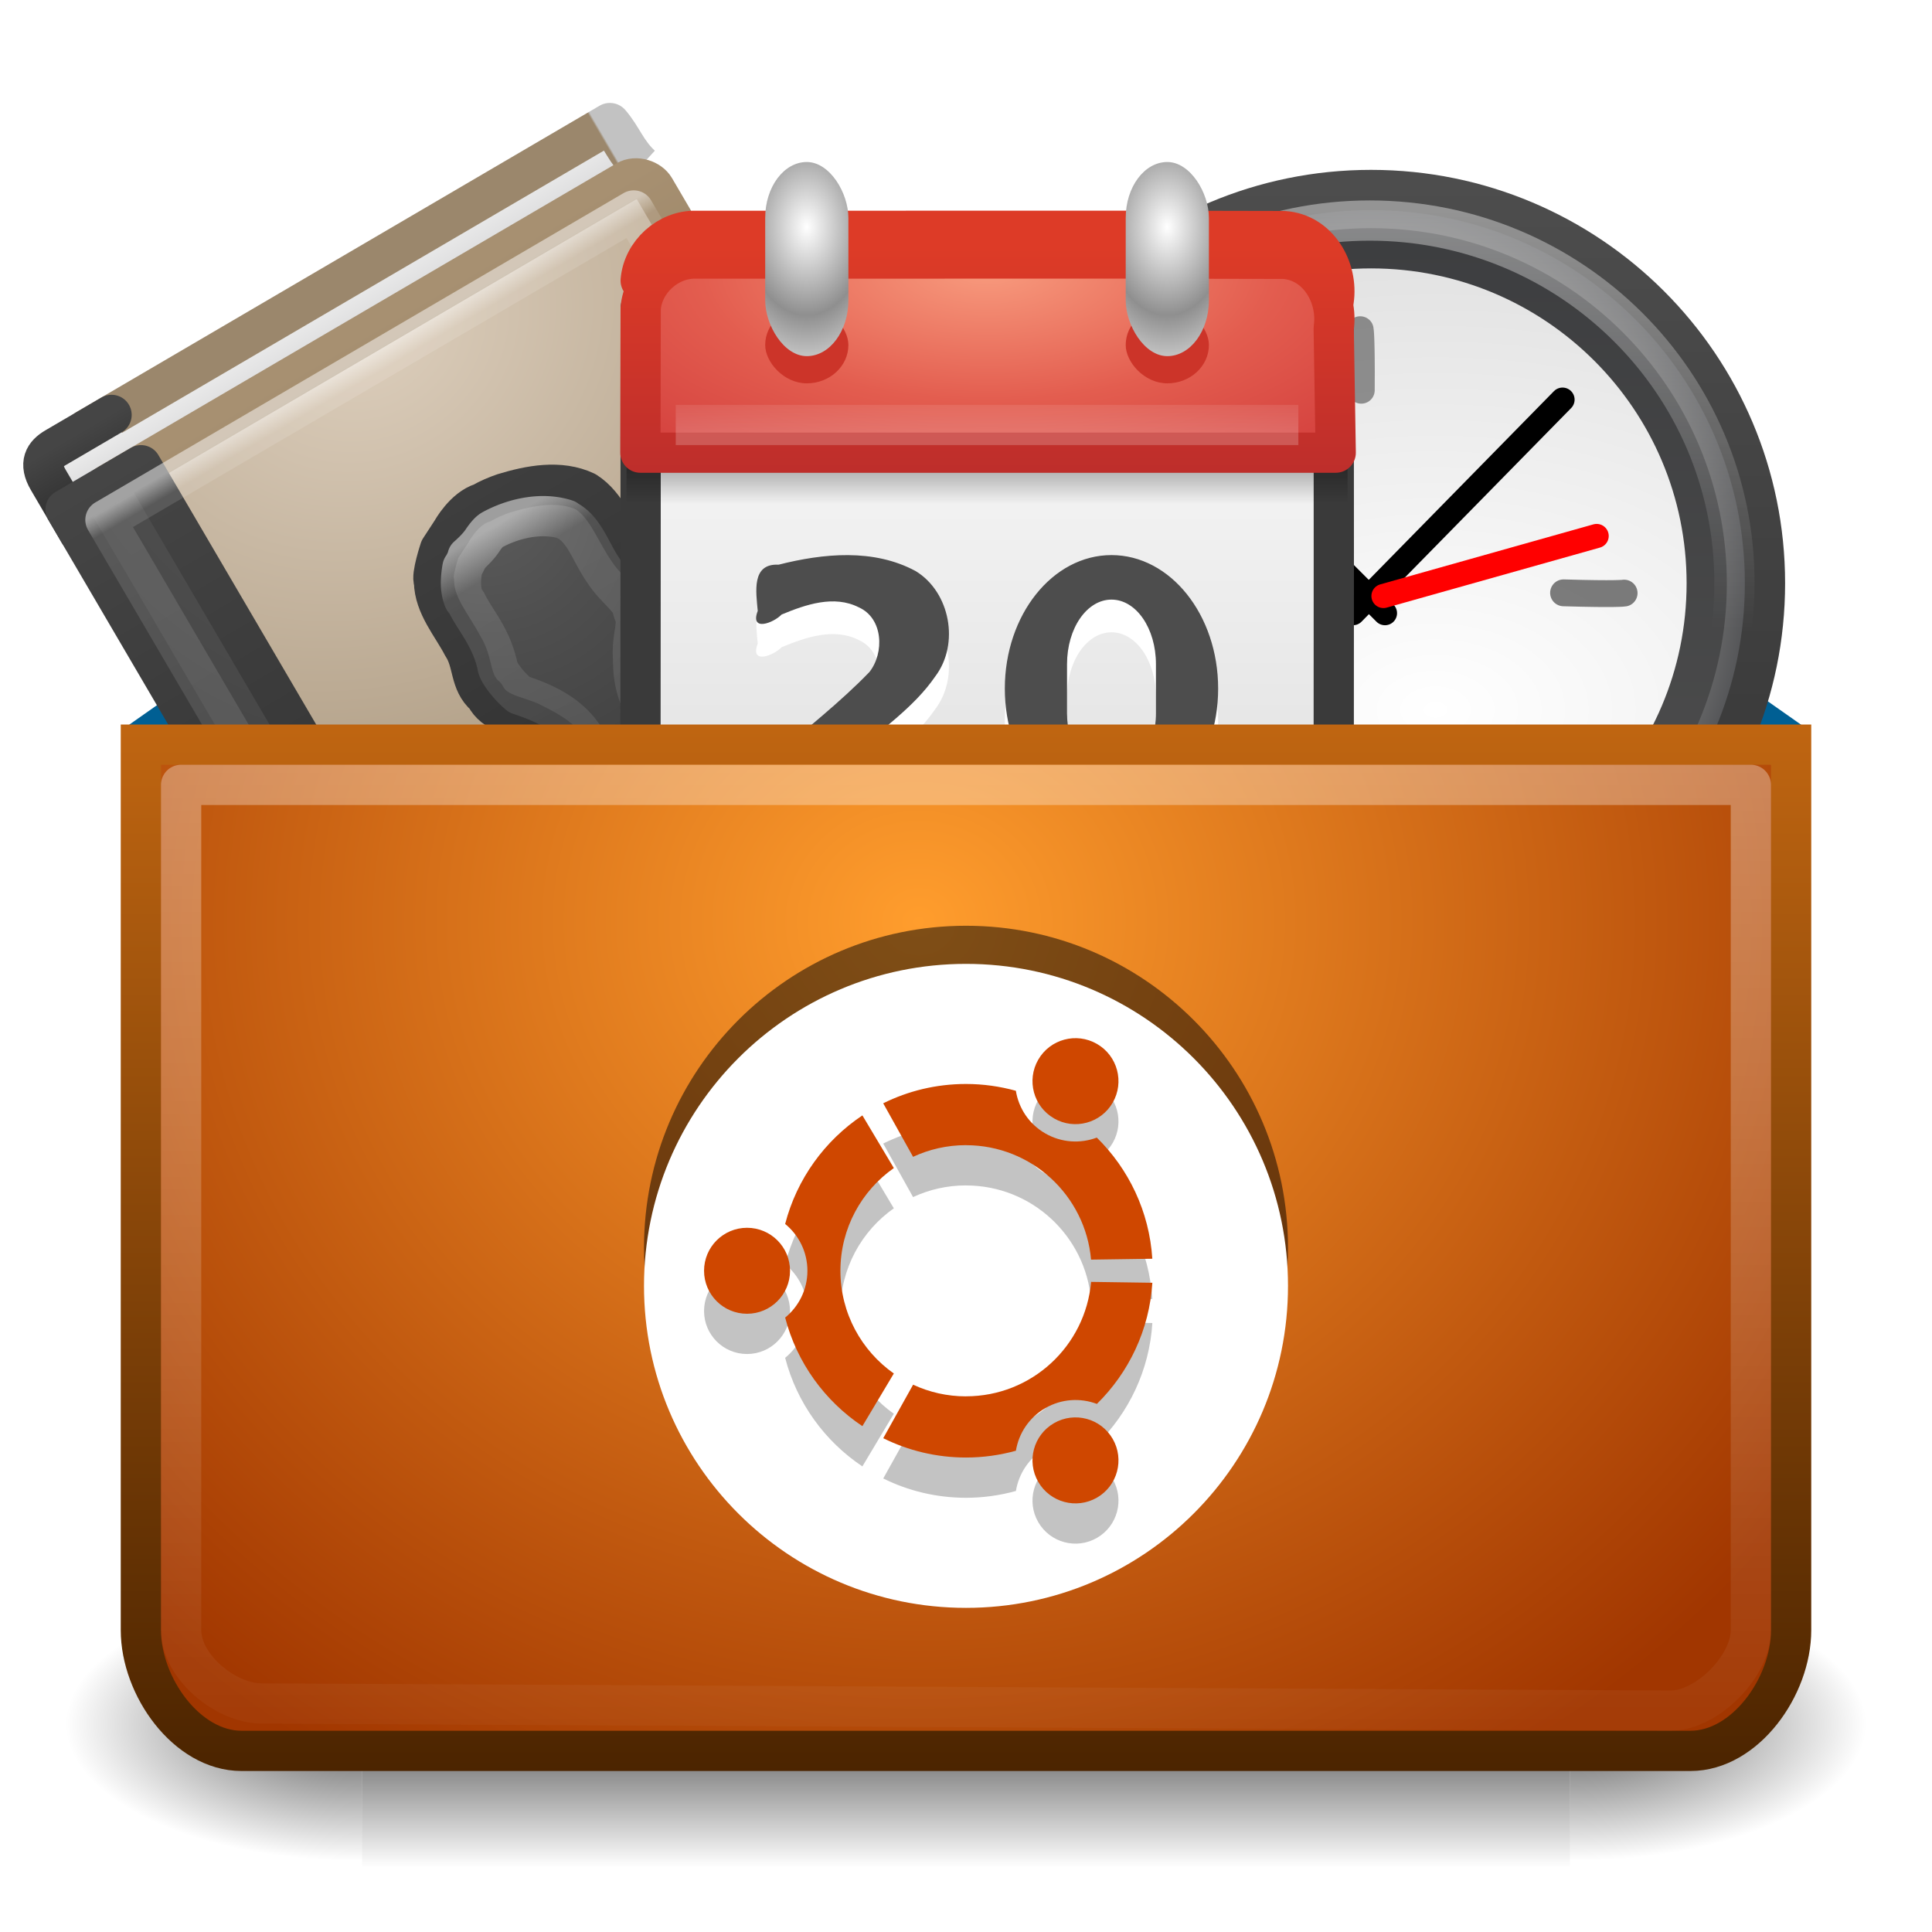 <?xml version="1.0" encoding="UTF-8" standalone="no"?>
<!-- Created with Inkscape (http://www.inkscape.org/) -->

<svg
   xmlns:dc="http://purl.org/dc/elements/1.1/"
   xmlns:cc="http://creativecommons.org/ns#"
   xmlns:rdf="http://www.w3.org/1999/02/22-rdf-syntax-ns#"
   xmlns:svg="http://www.w3.org/2000/svg"
   xmlns="http://www.w3.org/2000/svg"
   xmlns:xlink="http://www.w3.org/1999/xlink"
   xmlns:sodipodi="http://sodipodi.sourceforge.net/DTD/sodipodi-0.dtd"
   xmlns:inkscape="http://www.inkscape.org/namespaces/inkscape"
   width="48"
   height="48"
   id="svg4223"
   version="1.1"
   inkscape:version="0.91 r13725"
   sodipodi:docname="softwarecenter.svg"
   inkscape:export-filename="/home/rafa/Escriptori/lubuntu/lsc/lsc48.png"
   inkscape:export-xdpi="90"
   inkscape:export-ydpi="90">
  <sodipodi:namedview
     id="base"
     pagecolor="#ffffff"
     bordercolor="#666666"
     borderopacity="1.0"
     inkscape:pageopacity="0.0"
     inkscape:pageshadow="2"
     inkscape:zoom="7.9999996"
     inkscape:cx="52.018525"
     inkscape:cy="35.497805"
     inkscape:current-layer="layer1"
     showgrid="true"
     inkscape:document-units="px"
     inkscape:grid-bbox="true"
     inkscape:window-width="1366"
     inkscape:window-height="704"
     inkscape:window-x="0"
     inkscape:window-y="27"
     inkscape:window-maximized="1"
     showguides="true"
     inkscape:guide-bbox="true"
     inkscape:snap-global="false">
    <inkscape:grid
       type="xygrid"
       id="grid3978"
       empspacing="5"
       visible="true"
       enabled="true"
       snapvisiblegridlinesonly="true" />
  </sodipodi:namedview>
  <defs
     id="defs4225">
    <linearGradient
       id="linearGradient4023">
      <stop
         style="stop-color:#bf6511;stop-opacity:1;"
         offset="0"
         id="stop4025" />
      <stop
         style="stop-color:#4b2400;stop-opacity:1;"
         offset="1"
         id="stop4027" />
    </linearGradient>
    <linearGradient
       id="linearGradient3101">
      <stop
         offset="0"
         style="stop-color:#9b876c;stop-opacity:1"
         id="stop3103" />
      <stop
         offset="0.954"
         style="stop-color:#9b876c;stop-opacity:1"
         id="stop3105" />
      <stop
         offset="0.957"
         style="stop-color:#c2c2c2;stop-opacity:1"
         id="stop3107" />
      <stop
         offset="1"
         style="stop-color:#c2c2c2;stop-opacity:1"
         id="stop3109" />
    </linearGradient>
    <linearGradient
       id="linearGradient3707-319-631-407-324-616-674-812-821-107-178-392-400-6-2-5">
      <stop
         id="stop5440-4-8-6"
         style="stop-color:#272727;stop-opacity:1"
         offset="0" />
      <stop
         id="stop5442-3-8-1"
         style="stop-color:#454545;stop-opacity:1"
         offset="1" />
    </linearGradient>
    <linearGradient
       id="linearGradient2346-6">
      <stop
         id="stop2348-3"
         style="stop-color:#eeeeee;stop-opacity:1"
         offset="0" />
      <stop
         id="stop2350-8"
         style="stop-color:#d9d9da;stop-opacity:1"
         offset="1" />
    </linearGradient>
    <linearGradient
       id="linearGradient3319-5">
      <stop
         id="stop3321-0"
         style="stop-color:#a79071;stop-opacity:1"
         offset="0" />
      <stop
         id="stop3323-9"
         style="stop-color:#6f5d45;stop-opacity:1"
         offset="1" />
    </linearGradient>
    <linearGradient
       id="linearGradient8967-0">
      <stop
         id="stop8969-8"
         style="stop-color:#ddcfbd;stop-opacity:1"
         offset="0" />
      <stop
         id="stop8971-8"
         style="stop-color:#856f50;stop-opacity:1"
         offset="1" />
    </linearGradient>
    <linearGradient
       id="linearGradient3707-319-631-407-324-616-674-812-821-107-178-392-400-6-9">
      <stop
         id="stop5440-4-3"
         style="stop-color:#272727;stop-opacity:1"
         offset="0" />
      <stop
         id="stop5442-3-9"
         style="stop-color:#454545;stop-opacity:1"
         offset="1" />
    </linearGradient>
    <linearGradient
       id="linearGradient2867-449-88-871-390-598-476-591-434-148-57-177-641-289-620-227-114-444-680-744-8-9">
      <stop
         id="stop5430-8-4"
         style="stop-color:#5f5f5f;stop-opacity:1"
         offset="0" />
      <stop
         id="stop5432-3-8"
         style="stop-color:#4f4f4f;stop-opacity:1"
         offset="0.262" />
      <stop
         id="stop5434-1-1"
         style="stop-color:#3b3b3b;stop-opacity:1"
         offset="0.705" />
      <stop
         id="stop5436-8-2"
         style="stop-color:#2b2b2b;stop-opacity:1"
         offset="1" />
    </linearGradient>
    <linearGradient
       id="linearGradient3731-3">
      <stop
         id="stop3733-6"
         style="stop-color:#ffffff;stop-opacity:1"
         offset="0" />
      <stop
         id="stop3735-5"
         style="stop-color:#ffffff;stop-opacity:0.235"
         offset="0.027" />
      <stop
         id="stop3737-6"
         style="stop-color:#ffffff;stop-opacity:0.157"
         offset="0.974" />
      <stop
         id="stop3739-3"
         style="stop-color:#ffffff;stop-opacity:0.392"
         offset="1" />
    </linearGradient>
    <linearGradient
       id="linearGradient3707-319-631-407-324-616-674-812-821-107-178-392-400-6-7">
      <stop
         id="stop5440-4-4"
         style="stop-color:#272727;stop-opacity:1"
         offset="0" />
      <stop
         id="stop5442-3-5"
         style="stop-color:#454545;stop-opacity:1"
         offset="1" />
    </linearGradient>
    <linearGradient
       id="linearGradient2867-449-88-871-390-598-476-591-434-148-57-177-641-289-620-227-114-444-680-744-8-7">
      <stop
         id="stop5430-8-6"
         style="stop-color:#5f5f5f;stop-opacity:1"
         offset="0" />
      <stop
         id="stop5432-3-5"
         style="stop-color:#4f4f4f;stop-opacity:1"
         offset="0.262" />
      <stop
         id="stop5434-1-6"
         style="stop-color:#3b3b3b;stop-opacity:1"
         offset="0.705" />
      <stop
         id="stop5436-8-9"
         style="stop-color:#2b2b2b;stop-opacity:1"
         offset="1" />
    </linearGradient>
    <linearGradient
       id="linearGradient3195">
      <stop
         id="stop3197"
         style="stop-color:#ffffff;stop-opacity:1"
         offset="0" />
      <stop
         id="stop3199"
         style="stop-color:#ffffff;stop-opacity:0.235"
         offset="0.123" />
      <stop
         id="stop3201"
         style="stop-color:#ffffff;stop-opacity:0.157"
         offset="0.937" />
      <stop
         id="stop3203"
         style="stop-color:#ffffff;stop-opacity:0.392"
         offset="1" />
    </linearGradient>
    <linearGradient
       id="linearGradient3996">
      <stop
         id="stop3998"
         style="stop-color:#ffffff;stop-opacity:1"
         offset="0" />
      <stop
         id="stop4000"
         style="stop-color:#ffffff;stop-opacity:0"
         offset="1" />
    </linearGradient>
    <linearGradient
       id="linearGradient3268">
      <stop
         id="stop3270"
         style="stop-color:#ffffff;stop-opacity:1"
         offset="0" />
      <stop
         id="stop3272"
         style="stop-color:#d8d8d8;stop-opacity:1"
         offset="1" />
    </linearGradient>
    <linearGradient
       id="linearGradient2480">
      <stop
         id="stop2482"
         style="stop-color:#3d3e40;stop-opacity:1"
         offset="0" />
      <stop
         id="stop2484"
         style="stop-color:#4e4e4e;stop-opacity:1"
         offset="1" />
    </linearGradient>
    <linearGradient
       id="linearGradient3334-995-903-143-677-209-356-728">
      <stop
         id="stop5026"
         style="stop-color:#808080;stop-opacity:1"
         offset="0" />
      <stop
         id="stop5028"
         style="stop-color:#6d6d6d;stop-opacity:1"
         offset="0.873" />
      <stop
         id="stop5030"
         style="stop-color:#4f5053;stop-opacity:1"
         offset="1" />
    </linearGradient>
    <linearGradient
       id="linearGradient3227">
      <stop
         id="stop3229"
         style="stop-color:#4d4d4d;stop-opacity:1"
         offset="0" />
      <stop
         id="stop3231"
         style="stop-color:#333333;stop-opacity:1"
         offset="1" />
    </linearGradient>
    <linearGradient
       id="linearGradient2867-449-88-871-390-598-476-591-434-148-57-177">
      <stop
         offset="0"
         style="stop-color:#ff9d2d;stop-opacity:1;"
         id="stop3750" />
      <stop
         offset="1"
         style="stop-color:#a13600;stop-opacity:1;"
         id="stop3756" />
    </linearGradient>
    <linearGradient
       id="linearGradient3924">
      <stop
         id="stop3926"
         style="stop-color:#ffffff;stop-opacity:1;"
         offset="0" />
      <stop
         id="stop3932"
         style="stop-color:#ffffff;stop-opacity:0;"
         offset="1" />
    </linearGradient>
    <linearGradient
       id="linearGradient3702-501-757-4">
      <stop
         id="stop2895-00"
         style="stop-color:#181818;stop-opacity:0"
         offset="0" />
      <stop
         id="stop2897-4"
         style="stop-color:#181818;stop-opacity:1"
         offset="0.5" />
      <stop
         id="stop2899-6"
         style="stop-color:#181818;stop-opacity:0"
         offset="1" />
    </linearGradient>
    <linearGradient
       id="linearGradient3688-464-309-80">
      <stop
         id="stop2889-5"
         style="stop-color:#181818;stop-opacity:1"
         offset="0" />
      <stop
         id="stop2891-6"
         style="stop-color:#181818;stop-opacity:0"
         offset="1" />
    </linearGradient>
    <linearGradient
       id="linearGradient3688-166-749-19">
      <stop
         id="stop2883-69"
         style="stop-color:#181818;stop-opacity:1"
         offset="0" />
      <stop
         id="stop2885-3"
         style="stop-color:#181818;stop-opacity:0"
         offset="1" />
    </linearGradient>
    <linearGradient
       id="linearGradient3600-6-7">
      <stop
         offset="0"
         style="stop-color:#f4f4f4;stop-opacity:1"
         id="stop3602-1-4" />
      <stop
         offset="1"
         style="stop-color:#dbdbdb;stop-opacity:1"
         id="stop3604-1-3" />
    </linearGradient>
    <linearGradient
       id="linearGradient3510">
      <stop
         offset="0"
         style="stop-color:#000000;stop-opacity:1"
         id="stop3512" />
      <stop
         offset="1"
         style="stop-color:#000000;stop-opacity:0"
         id="stop3514" />
    </linearGradient>
    <linearGradient
       id="linearGradient3997"
       inkscape:collect="always">
      <stop
         id="stop3999"
         offset="0"
         style="stop-color:#000000;stop-opacity:1;" />
      <stop
         id="stop4001-0"
         offset="1"
         style="stop-color:#000000;stop-opacity:0;" />
    </linearGradient>
    <linearGradient
       id="linearGradient2490-6">
      <stop
         id="stop2492-5"
         style="stop-color:#791235;stop-opacity:1"
         offset="0" />
      <stop
         id="stop2494-0"
         style="stop-color:#dd3b27;stop-opacity:1"
         offset="1" />
    </linearGradient>
    <linearGradient
       id="linearGradient3242-6">
      <stop
         id="stop3244-3"
         style="stop-color:#f89b7e;stop-opacity:1"
         offset="0" />
      <stop
         id="stop3246-0"
         style="stop-color:#e35d4f;stop-opacity:1"
         offset="0.262" />
      <stop
         id="stop3248-2"
         style="stop-color:#c6262e;stop-opacity:1"
         offset="0.661" />
      <stop
         id="stop3250-1"
         style="stop-color:#690b2c;stop-opacity:1"
         offset="1" />
    </linearGradient>
    <linearGradient
       id="linearGradient3924-7">
      <stop
         offset="0"
         style="stop-color:#ffffff;stop-opacity:1;"
         id="stop3926-5" />
      <stop
         id="stop3928-4"
         style="stop-color:#ffffff;stop-opacity:0.235;"
         offset="0.063" />
      <stop
         offset="0.951"
         style="stop-color:#ffffff;stop-opacity:0.157;"
         id="stop3930-4" />
      <stop
         offset="1"
         style="stop-color:#ffffff;stop-opacity:0.392;"
         id="stop3932-6" />
    </linearGradient>
    <linearGradient
       id="linearGradient3520">
      <stop
         offset="0"
         style="stop-color:#ffffff;stop-opacity:1;"
         id="stop3522" />
      <stop
         offset="1"
         style="stop-color:#8f8f8f;stop-opacity:1;"
         id="stop3524" />
    </linearGradient>
    <linearGradient
       id="linearGradient3520-1">
      <stop
         offset="0"
         style="stop-color:#ffffff;stop-opacity:1;"
         id="stop3522-2" />
      <stop
         offset="1"
         style="stop-color:#8f8f8f;stop-opacity:1;"
         id="stop3524-3" />
    </linearGradient>
    <radialGradient
       inkscape:collect="always"
       xlink:href="#linearGradient3334-995-903-143-677-209-356-728"
       id="radialGradient4430"
       gradientUnits="userSpaceOnUse"
       gradientTransform="matrix(0.629,0,0,0.628,73.899,3.671)"
       cx="24.012"
       cy="24.003"
       fx="24.012"
       fy="24.003"
       r="21" />
    <linearGradient
       inkscape:collect="always"
       xlink:href="#linearGradient3227"
       id="linearGradient4432"
       gradientUnits="userSpaceOnUse"
       gradientTransform="matrix(0.659,0,0,0.658,73.158,2.931)"
       x1="7.554"
       y1="3"
       x2="7.554"
       y2="45.184" />
    <radialGradient
       inkscape:collect="always"
       xlink:href="#linearGradient3268"
       id="radialGradient4434"
       gradientUnits="userSpaceOnUse"
       gradientTransform="matrix(1.1610166e-8,1.165,-1.75,1.7378386e-8,112.339,-8.861)"
       cx="27.412"
       cy="12.08"
       fx="27.412"
       fy="12.08"
       r="18" />
    <linearGradient
       inkscape:collect="always"
       xlink:href="#linearGradient2480"
       id="linearGradient4436"
       gradientUnits="userSpaceOnUse"
       gradientTransform="matrix(0.698,0,0,0.697,72.229,2.008)"
       x1="29.05"
       y1="7.028"
       x2="29.05"
       y2="40.32" />
    <linearGradient
       inkscape:collect="always"
       xlink:href="#linearGradient3996"
       id="linearGradient4442"
       gradientUnits="userSpaceOnUse"
       gradientTransform="matrix(0.642,0,0,0.637,73.283,3.67)"
       x1="24.398"
       y1="3.602"
       x2="24.398"
       y2="26.091" />
    <radialGradient
       inkscape:collect="always"
       xlink:href="#linearGradient3688-166-749-19"
       id="radialGradient4446"
       gradientUnits="userSpaceOnUse"
       gradientTransform="matrix(2.004,0,0,1.4,27.988,-17.4)"
       cx="4.993"
       cy="43.5"
       fx="4.993"
       fy="43.5"
       r="2.5" />
    <radialGradient
       inkscape:collect="always"
       xlink:href="#linearGradient3688-464-309-80"
       id="radialGradient4448"
       gradientUnits="userSpaceOnUse"
       gradientTransform="matrix(2.004,0,0,1.4,-20.012,-104.4)"
       cx="4.993"
       cy="43.5"
       fx="4.993"
       fy="43.5"
       r="2.5" />
    <linearGradient
       inkscape:collect="always"
       xlink:href="#linearGradient3702-501-757-4"
       id="linearGradient4450"
       gradientUnits="userSpaceOnUse"
       x1="25.058"
       y1="47.028"
       x2="25.058"
       y2="39.999" />
    <linearGradient
       inkscape:collect="always"
       xlink:href="#linearGradient3600-6-7"
       id="linearGradient4452"
       gradientUnits="userSpaceOnUse"
       gradientTransform="matrix(0.641,0,0,0.642,0.615,0.958)"
       x1="19.36"
       y1="16.138"
       x2="19.36"
       y2="44.984" />
    <linearGradient
       inkscape:collect="always"
       xlink:href="#linearGradient3510"
       id="linearGradient4456"
       gradientUnits="userSpaceOnUse"
       gradientTransform="matrix(0.65,0,0,0.5,0.4,4)"
       x1="23.954"
       y1="15.999"
       x2="23.954"
       y2="18.684" />
    <linearGradient
       inkscape:collect="always"
       xlink:href="#linearGradient3997"
       id="linearGradient4458"
       gradientUnits="userSpaceOnUse"
       gradientTransform="matrix(0.641,0,0,0.642,0.615,1.072)"
       x1="24"
       y1="34"
       x2="24"
       y2="37" />
    <radialGradient
       inkscape:collect="always"
       xlink:href="#linearGradient3242-6"
       id="radialGradient4468"
       gradientUnits="userSpaceOnUse"
       gradientTransform="matrix(0,0.906,-1.973,-3.8243502e-8,32.673,-1.92)"
       cx="7.496"
       cy="8.45"
       fx="7.496"
       fy="8.45"
       r="20" />
    <linearGradient
       inkscape:collect="always"
       xlink:href="#linearGradient2490-6"
       id="linearGradient4470"
       gradientUnits="userSpaceOnUse"
       gradientTransform="matrix(0.641,0,0,0.641,0.615,1.615)"
       x1="24"
       y1="44"
       x2="24"
       y2="3.899" />
    <linearGradient
       inkscape:collect="always"
       xlink:href="#linearGradient3924-7"
       id="linearGradient4474"
       gradientUnits="userSpaceOnUse"
       gradientTransform="matrix(0.6,0,0,0.642,1.6,-16.779)"
       x1="24"
       y1="5"
       x2="24"
       y2="43" />
    <radialGradient
       inkscape:collect="always"
       xlink:href="#linearGradient3520"
       id="radialGradient4476"
       gradientUnits="userSpaceOnUse"
       gradientTransform="matrix(1.091,-1.8501946e-8,3.7499995e-8,1.592,-5.777,-4.469)"
       spreadMethod="reflect"
       cx="14"
       cy="4.918"
       fx="14"
       fy="4.918"
       r="2" />
    <radialGradient
       inkscape:collect="always"
       xlink:href="#linearGradient3520-1"
       id="radialGradient4478"
       gradientUnits="userSpaceOnUse"
       gradientTransform="matrix(1.091,-1.8501946e-8,3.7499995e-8,1.592,7.223,-4.469)"
       spreadMethod="reflect"
       cx="14"
       cy="4.918"
       fx="14"
       fy="4.918"
       r="2" />
    <linearGradient
       inkscape:collect="always"
       xlink:href="#linearGradient2346-6"
       id="linearGradient4768"
       gradientUnits="userSpaceOnUse"
       gradientTransform="matrix(0.69,0,0,1.016,0.25,-2.492)"
       x1="24.627"
       y1="3.123"
       x2="24.64"
       y2="4.883" />
    <linearGradient
       inkscape:collect="always"
       xlink:href="#linearGradient3101"
       id="linearGradient4770"
       gradientUnits="userSpaceOnUse"
       gradientTransform="matrix(0.493,0,0,0.494,0.89,0.144)"
       x1="5.212"
       y1="0.065"
       x2="54.887"
       y2="0.065" />
    <linearGradient
       inkscape:collect="always"
       xlink:href="#linearGradient2346-6"
       id="linearGradient4772"
       gradientUnits="userSpaceOnUse"
       gradientTransform="matrix(0.6,0,0,0.75,0.6,0.125)"
       x1="10.654"
       y1="1"
       x2="10.654"
       y2="3" />
    <linearGradient
       inkscape:collect="always"
       xlink:href="#linearGradient3707-319-631-407-324-616-674-812-821-107-178-392-400-6-2-5"
       id="linearGradient4774"
       gradientUnits="userSpaceOnUse"
       gradientTransform="matrix(0.6,0,0,0.077,1.8,0.154)"
       x1="24"
       y1="44"
       x2="24"
       y2="3.899" />
    <radialGradient
       inkscape:collect="always"
       xlink:href="#linearGradient8967-0"
       id="radialGradient4776"
       gradientUnits="userSpaceOnUse"
       gradientTransform="matrix(0,1.807,-2.059,0,30.19,-41.984)"
       cx="24.502"
       cy="6.648"
       fx="24.502"
       fy="6.648"
       r="17.498" />
    <linearGradient
       inkscape:collect="always"
       xlink:href="#linearGradient3319-5"
       id="linearGradient4778"
       gradientUnits="userSpaceOnUse"
       gradientTransform="matrix(0.453,0,0,0.485,1.994,0.117)"
       x1="32.901"
       y1="4.648"
       x2="32.901"
       y2="61.482" />
    <radialGradient
       inkscape:collect="always"
       xlink:href="#linearGradient2867-449-88-871-390-598-476-591-434-148-57-177-641-289-620-227-114-444-680-744-8-9"
       id="radialGradient4780"
       gradientUnits="userSpaceOnUse"
       gradientTransform="matrix(1.1657079e-8,1.618,-1.483,-2.9808191e-8,28.734,-9.224)"
       cx="7.496"
       cy="8.45"
       fx="7.496"
       fy="8.45"
       r="20" />
    <linearGradient
       inkscape:collect="always"
       xlink:href="#linearGradient3707-319-631-407-324-616-674-812-821-107-178-392-400-6-9"
       id="linearGradient4782"
       gradientUnits="userSpaceOnUse"
       gradientTransform="matrix(0.6,0,0,0.692,1.8,-0.615)"
       x1="24"
       y1="44"
       x2="24"
       y2="3.899" />
    <linearGradient
       inkscape:collect="always"
       xlink:href="#linearGradient3731-3"
       id="linearGradient4784"
       gradientUnits="userSpaceOnUse"
       gradientTransform="matrix(0.568,0,0,0.676,2.378,-0.216)"
       x1="24"
       y1="5"
       x2="24"
       y2="43" />
    <radialGradient
       inkscape:collect="always"
       xlink:href="#linearGradient2867-449-88-871-390-598-476-591-434-148-57-177-641-289-620-227-114-444-680-744-8-7"
       id="radialGradient4786"
       gradientUnits="userSpaceOnUse"
       gradientTransform="matrix(0,0.969,-0.83,0,24.014,-1.785)"
       cx="10.904"
       cy="8.45"
       fx="10.904"
       fy="8.45"
       r="20" />
    <linearGradient
       inkscape:collect="always"
       xlink:href="#linearGradient3707-319-631-407-324-616-674-812-821-107-178-392-400-6-7"
       id="linearGradient4788"
       gradientUnits="userSpaceOnUse"
       gradientTransform="matrix(0.656,0,0,0.689,1.253,-0.211)"
       x1="24"
       y1="44"
       x2="24"
       y2="3.899" />
    <linearGradient
       inkscape:collect="always"
       xlink:href="#linearGradient3195"
       id="linearGradient4790"
       gradientUnits="userSpaceOnUse"
       gradientTransform="matrix(0.503,0,0,0.646,3.712,0.796)"
       x1="24"
       y1="14.916"
       x2="24"
       y2="32.596" />
    <radialGradient
       inkscape:collect="always"
       xlink:href="#linearGradient3242-6-0"
       id="radialGradient4468-3"
       gradientUnits="userSpaceOnUse"
       gradientTransform="matrix(0,0.906,-1.973,-3.8243502e-8,32.673,-1.92)"
       cx="7.496"
       cy="8.45"
       fx="7.496"
       fy="8.45"
       r="20" />
    <linearGradient
       id="linearGradient3242-6-0">
      <stop
         id="stop3244-3-3"
         style="stop-color:#f89b7e;stop-opacity:1"
         offset="0" />
      <stop
         id="stop3246-0-0"
         style="stop-color:#e35d4f;stop-opacity:1"
         offset="0.262" />
      <stop
         id="stop3248-2-9"
         style="stop-color:#c6262e;stop-opacity:1"
         offset="0.661" />
      <stop
         id="stop3250-1-2"
         style="stop-color:#690b2c;stop-opacity:1"
         offset="1" />
    </linearGradient>
    <linearGradient
       inkscape:collect="always"
       xlink:href="#linearGradient2490-6-4"
       id="linearGradient4470-5"
       gradientUnits="userSpaceOnUse"
       gradientTransform="matrix(0.641,0,0,0.641,0.615,1.615)"
       x1="24"
       y1="44"
       x2="24"
       y2="3.899" />
    <linearGradient
       id="linearGradient2490-6-4">
      <stop
         id="stop2492-5-0"
         style="stop-color:#791235;stop-opacity:1"
         offset="0" />
      <stop
         id="stop2494-0-5"
         style="stop-color:#dd3b27;stop-opacity:1"
         offset="1" />
    </linearGradient>
    <linearGradient
       inkscape:collect="always"
       xlink:href="#linearGradient3924"
       id="linearGradient3592"
       gradientUnits="userSpaceOnUse"
       gradientTransform="matrix(1.162,0,0,1.181,-3.892,10.289)"
       x1="24"
       y1="20.183"
       x2="24"
       y2="43" />
    <radialGradient
       inkscape:collect="always"
       xlink:href="#linearGradient2867-449-88-871-390-598-476-591-434-148-57-177"
       id="radialGradient3602"
       gradientUnits="userSpaceOnUse"
       gradientTransform="matrix(1.358,0,-3.6243847e-8,1.235,1.1,26.097)"
       cx="16.002"
       cy="10.368"
       fx="16.002"
       fy="10.368"
       r="20" />
    <linearGradient
       id="linearGradient5060-3-7">
      <stop
         id="stop5062-7-5"
         style="stop-color:#000000;stop-opacity:1"
         offset="0" />
      <stop
         id="stop5064-9-6"
         style="stop-color:#000000;stop-opacity:0"
         offset="1" />
    </linearGradient>
    <linearGradient
       id="linearGradient5048-8-8">
      <stop
         id="stop5050-6-6"
         style="stop-color:#000000;stop-opacity:0"
         offset="0" />
      <stop
         id="stop5056-86-3"
         style="stop-color:#000000;stop-opacity:1"
         offset="0.5" />
      <stop
         id="stop5052-9-2"
         style="stop-color:#000000;stop-opacity:0"
         offset="1" />
    </linearGradient>
    <radialGradient
       inkscape:collect="always"
       xlink:href="#linearGradient5060-3-7"
       id="radialGradient4135"
       gradientUnits="userSpaceOnUse"
       gradientTransform="matrix(-0.062,0,0,0.029,46.448,44.72)"
       cx="605.714"
       cy="486.648"
       fx="605.714"
       fy="486.648"
       r="117.143" />
    <linearGradient
       inkscape:collect="always"
       xlink:href="#linearGradient5048-8-8"
       id="linearGradient4138"
       gradientUnits="userSpaceOnUse"
       gradientTransform="matrix(0.062,0,0,0.029,1.54,44.72)"
       x1="302.857"
       y1="366.648"
       x2="302.857"
       y2="609.505" />
    <radialGradient
       inkscape:collect="always"
       xlink:href="#linearGradient5060-3-7"
       id="radialGradient4141"
       gradientUnits="userSpaceOnUse"
       gradientTransform="matrix(0.062,0,0,0.029,1.552,44.72)"
       cx="605.714"
       cy="486.648"
       fx="605.714"
       fy="486.648"
       r="117.143" />
    <linearGradient
       inkscape:collect="always"
       xlink:href="#linearGradient4023"
       id="linearGradient4029"
       x1="13.875"
       y1="54.122"
       x2="13.875"
       y2="80.125"
       gradientUnits="userSpaceOnUse"
       gradientTransform="translate(0,-20)" />
  </defs>
  <g
     inkscape:groupmode="layer"
     inkscape:label="Layer 1"
     id="layer1"
     transform="translate(0,-16)">
    <g
       id="g4143">
      <path
         inkscape:connector-curvature="0"
         style="opacity:0.66;fill:url(#radialGradient4141);fill-opacity:1;fill-rule:nonzero;stroke:none;stroke-width:104.962;marker:none;visibility:visible;display:inline;overflow:visible"
         id="path5058"
         d="m 39.003,55.354 c 0,0 0,7.043 0,7.043 3.2,0.013 7.736,-1.578 7.736,-3.522 0,-1.944 -3.571,-3.521 -7.736,-3.521 z" />
      <rect
         style="opacity:0.66;fill:url(#linearGradient4138);fill-opacity:1;fill-rule:nonzero;stroke:none;stroke-width:104.962;marker:none;visibility:visible;display:inline;overflow:visible"
         id="rect4173"
         y="55.353"
         x="8.997"
         height="7.043"
         width="30.006" />
      <path
         inkscape:connector-curvature="0"
         style="opacity:0.66;fill:url(#radialGradient4135);fill-opacity:1;fill-rule:nonzero;stroke:none;stroke-width:104.962;marker:none;visibility:visible;display:inline;overflow:visible"
         id="path5018"
         d="m 8.997,55.354 c 0,0 0,7.043 0,7.043 -3.2,0.013 -7.736,-1.578 -7.736,-3.522 0,-1.944 3.571,-3.521 7.736,-3.521 z" />
    </g>
    <path
       id="path4068"
       d="M 44.6,34.512 39.6,31 l 0.002,8 z"
       style="color:#000000;fill:#8ec3e2;fill-opacity:1;fill-rule:nonzero;stroke:#005f93;stroke-width:1;stroke-linecap:butt;stroke-linejoin:bevel;stroke-miterlimit:4;stroke-opacity:1;stroke-dasharray:none;stroke-dashoffset:0;marker:none;visibility:visible;display:inline;overflow:visible;enable-background:accumulate"
       inkscape:connector-curvature="0"
       sodipodi:nodetypes="cccc" />
    <path
       sodipodi:nodetypes="cccc"
       inkscape:connector-curvature="0"
       style="color:#000000;fill:#8ec3e2;fill-opacity:1;fill-rule:nonzero;stroke:#005f93;stroke-width:1;stroke-linecap:butt;stroke-linejoin:bevel;stroke-miterlimit:4;stroke-opacity:1;stroke-dasharray:none;stroke-dashoffset:0;marker:none;visibility:visible;display:inline;overflow:visible;enable-background:accumulate"
       d="M 3.5,34.412 8.5,30.9 l -0.002,8 z"
       id="path4750" />
    <path
       sodipodi:nodetypes="ccccc"
       inkscape:connector-curvature="0"
       id="path4490"
       d="m 6.64,31.694 34.8,0 0,8.56 -34.8,0 z"
       style="color:#000000;fill:#8ec3e2;fill-opacity:1;fill-rule:nonzero;stroke:#005f93;stroke-width:1;stroke-linecap:butt;stroke-linejoin:miter;stroke-miterlimit:4;stroke-opacity:1;stroke-dasharray:none;stroke-dashoffset:0;marker:none;visibility:visible;display:inline;overflow:visible;enable-background:accumulate" />
    <g
       transform="matrix(0.724,0,0,0.724,-30.361,16.93)"
       id="g4326">
      <path
         inkscape:connector-curvature="0"
         d="m 102.502,18.731 c 0,7.454 -6.053,13.497 -13.518,13.497 -7.466,0 -13.519,-6.043 -13.519,-13.497 0,-7.454 6.053,-13.496 13.519,-13.496 7.465,0 13.518,6.042 13.518,13.496 l 0,0 z"
         id="path4328"
         style="fill:url(#radialGradient4430);fill-opacity:1;fill-rule:nonzero;stroke:url(#linearGradient4432);stroke-width:1.381;stroke-miterlimit:4;stroke-opacity:1;stroke-dasharray:none" />
      <path
         inkscape:connector-curvature="0"
         d="m 100.503,18.732 c 0,6.35 -5.158,11.498 -11.519,11.498 -6.362,0 -11.52,-5.148 -11.52,-11.498 0,-6.35 5.157,-11.497 11.52,-11.497 6.361,0 11.519,5.147 11.519,11.497 l 0,0 0,0 0,0 z"
         id="path4330"
         style="fill:url(#radialGradient4434);fill-opacity:1;fill-rule:nonzero;stroke:url(#linearGradient4436);stroke-width:1.381;stroke-miterlimit:4;stroke-dasharray:none" />
      <path
         inkscape:connector-curvature="0"
         d="m 101.454,18.71 c 0,6.863 -5.603,12.427 -12.514,12.427 -6.912,0 -12.514,-5.564 -12.514,-12.427 0,-6.863 5.603,-12.426 12.514,-12.426 6.911,0 12.514,5.563 12.514,12.426 l 0,0 z"
         id="path4334"
         style="opacity:0.4;fill:none;stroke:url(#linearGradient4442);stroke-width:1.381;stroke-miterlimit:4;stroke-opacity:1;stroke-dasharray:none" />
      <path
         inkscape:connector-curvature="0"
         d="m 80.372,19.067 c 1.844,0.04 2.078,-0.008 2.078,-0.008"
         id="path4336"
         style="opacity:0.5;fill:none;stroke:#000000;stroke-width:0.921;stroke-linecap:round;stroke-linejoin:miter;stroke-miterlimit:4;stroke-opacity:1;stroke-dasharray:none" />
      <path
         inkscape:connector-curvature="0"
         d="m 95.59,19.059 c 1.843,0.055 2.078,0.009 2.078,0.009"
         id="path4338"
         style="opacity:0.5;fill:none;stroke:#000000;stroke-width:0.921;stroke-linecap:round;stroke-linejoin:miter;stroke-miterlimit:4;stroke-opacity:1;stroke-dasharray:none" />
      <path
         inkscape:connector-curvature="0"
         d="m 88.627,27.413 c 0.053,-1.843 0.006,-2.078 0.006,-2.078"
         id="path4340"
         style="opacity:0.6;fill:none;stroke:#000000;stroke-width:0.921;stroke-linecap:round;stroke-linejoin:miter;stroke-miterlimit:4;stroke-opacity:1;stroke-dasharray:none" />
      <path
         inkscape:connector-curvature="0"
         d="m 88.649,12.107 c 0.014,-1.844 -0.037,-2.078 -0.037,-2.078"
         id="path4342"
         style="opacity:0.4;fill:none;stroke:#000000;stroke-width:0.921;stroke-linecap:round;stroke-linejoin:miter;stroke-miterlimit:4;stroke-opacity:1;stroke-dasharray:none" />
      <path
         inkscape:connector-curvature="0"
         d="M 88.364,19.757 95.555,12.429"
         id="path4344"
         style="fill:none;stroke:#000000;stroke-width:0.828;stroke-linecap:round;stroke-linejoin:miter;stroke-miterlimit:4;stroke-opacity:1;stroke-dasharray:none" />
      <path
         inkscape:connector-curvature="0"
         d="m 89.462,19.757 -4.858,-4.858"
         id="path4346"
         style="fill:none;stroke:#000000;stroke-width:0.828;stroke-linecap:round;stroke-linejoin:miter;stroke-miterlimit:4;stroke-opacity:1;stroke-dasharray:none" />
      <path
         inkscape:connector-curvature="0"
         d="m 89.41,19.168 7.316,-2.06"
         id="path4348"
         style="fill:#ff0000;fill-rule:evenodd;stroke:#ff0000;stroke-width:0.828;stroke-linecap:round;stroke-linejoin:miter;stroke-miterlimit:4;stroke-opacity:1;stroke-dasharray:none" />
    </g>
    <g
       transform="matrix(0.625,-0.366,0.366,0.625,-2.099,28.741)"
       id="g4308">
      <path
         d="M 27.491,2.304 C 27.288,1.649 27.415,1.133 27.303,0.509 l -20.794,0 0.123,1.983"
         id="path4310"
         style="fill:url(#linearGradient4768);fill-opacity:1;stroke:url(#linearGradient4770);stroke-width:1.405;stroke-linecap:butt;stroke-linejoin:round;stroke-miterlimit:0;stroke-opacity:1;stroke-dasharray:none;stroke-dashoffset:0;display:inline"
         inkscape:connector-curvature="0" />
      <path
         d="m 7.5,3.5 -2.4,0 C 4.758,3.5 4.5,3.468 4.5,3.427 l 0,-2.097 c 0,-0.666 0.335,-0.83 0.775,-0.83 l 2.225,0"
         id="path4312"
         style="color:#000000;fill:url(#linearGradient4772);fill-opacity:1;fill-rule:nonzero;stroke:url(#linearGradient4774);stroke-width:1.381;stroke-linecap:round;stroke-linejoin:round;stroke-miterlimit:4;stroke-opacity:1;stroke-dasharray:none;stroke-dashoffset:0;marker:none;visibility:visible;display:inline;overflow:visible;enable-background:accumulate"
         inkscape:connector-curvature="0" />
      <rect
         width="21.981"
         height="26.981"
         rx="0.69"
         x="5.51"
         y="2.51"
         id="rect4314"
         style="fill:url(#radialGradient4776);fill-opacity:1;stroke:url(#linearGradient4778);stroke-width:1.407;stroke-linecap:round;stroke-linejoin:round;stroke-miterlimit:0;stroke-opacity:1;stroke-dasharray:none;stroke-dashoffset:0;display:inline"
         ry="0.69" />
      <path
         d="m 7.5,2.5 c 0,0 0,18.774 0,27 l -2.4,0 c -0.343,0 -0.6,-0.286 -0.6,-0.659 l 0,-26.341 z"
         id="path4316"
         style="color:#000000;fill:url(#radialGradient4780);fill-opacity:1;fill-rule:nonzero;stroke:url(#linearGradient4782);stroke-width:1.381;stroke-linecap:round;stroke-linejoin:round;stroke-miterlimit:4;stroke-opacity:1;stroke-dasharray:none;stroke-dashoffset:0;marker:none;visibility:visible;display:inline;overflow:visible;enable-background:accumulate"
         inkscape:connector-curvature="0" />
      <rect
         width="21"
         height="25"
         x="5.5"
         y="3.5"
         id="rect4318"
         style="opacity:0.5;fill:none;stroke:url(#linearGradient4784);stroke-width:1.381;stroke-linecap:round;stroke-linejoin:round;stroke-miterlimit:4;stroke-opacity:1;stroke-dasharray:none;stroke-dashoffset:0" />
      <path
         d="m 16.942,10 c -0.432,-0.003 -0.811,0.08 -1.069,0.252 -0.333,0.221 -0.48,0.249 -0.573,0.097 -0.089,-0.146 -0.17,-0.13 -0.248,0.077 -0.066,0.175 -0.205,0.255 -0.363,0.194 -0.151,-0.059 -0.212,-0.04 -0.153,0.058 0.057,0.094 0.029,0.174 -0.057,0.174 -0.087,0 -0.364,0.297 -0.611,0.658 -0.394,0.577 -0.458,0.84 -0.458,2.053 5.5e-5,0.761 0.075,1.501 -0.153,1.549 -0.134,0.028 -0.121,0.557 -0.057,1.104 0.083,0.715 0.208,1.066 0.554,1.394 0.539,0.512 1.031,1.397 1.031,1.878 0,0.659 -1.516,1.812 -3.784,2.865 L 11,24 22.999,24 23,22.182 c -1.883,-0.869 -3.442,-2.07 -3.442,-2.693 0,-0.48 0.473,-1.367 1.012,-1.878 0.346,-0.328 0.49,-0.679 0.573,-1.394 0.064,-0.547 0.072,-1.06 -0.057,-1.104 -0.179,-0.06 -0.172,-0.795 -0.172,-1.549 -1e-6,-1.081 -0.068,-1.484 -0.344,-1.936 -0.549,-0.901 -2.332,-1.619 -3.628,-1.627 z"
         id="path4320"
         style="opacity:0.4;fill:#ffffff;fill-opacity:1;fill-rule:evenodd;stroke:none;stroke-width:1.002;marker:none;visibility:visible;display:inline;overflow:visible;enable-background:accumulate"
         inkscape:connector-curvature="0" />
      <path
         d="m 16.942,9.529 c -0.626,-0.146 -1.375,0.303 -1.375,0.303 l -0.673,0.336 c 0,0 -0.729,0.637 -0.737,0.853 -0.41,0.727 -0.223,1.608 -0.265,2.403 0.04,0.683 -0.435,1.189 -0.197,1.881 -0.035,0.668 0.516,1.06 0.869,1.543 0.398,0.611 0.939,1.409 0.513,2.141 -0.787,1.142 -2.096,1.747 -3.291,2.369 -0.406,0.042 -0.253,0.431 -0.28,0.709 -6.47e-4,0.221 -0.073,0.514 0.251,0.411 3.581,0 7.161,0 10.742,0 0,-0.382 0,-0.765 0,-1.147 -1.157,-0.586 -2.364,-1.214 -3.175,-2.256 -0.487,-0.698 0.001,-1.537 0.386,-2.158 0.299,-0.517 0.925,-0.847 0.934,-1.507 0.23,-0.669 -0.117,-1.222 -0.182,-1.86 -0.085,-0.846 0.145,-1.771 -0.259,-2.557 -0.547,-0.805 -1.55,-1.158 -2.46,-1.374 -0.264,-0.053 -0.532,-0.088 -0.802,-0.09 z"
         id="path4322"
         style="color:#000000;fill:url(#radialGradient4786);fill-opacity:1;fill-rule:nonzero;stroke:url(#linearGradient4788);stroke-width:1.381;stroke-linecap:round;stroke-linejoin:round;stroke-miterlimit:4;stroke-opacity:1;stroke-dasharray:none;stroke-dashoffset:0;marker:none;visibility:visible;display:inline;overflow:visible;enable-background:accumulate"
         inkscape:connector-curvature="0" />
      <path
         d="m 16.797,10.502 c -0.107,-0.011 -0.272,0.038 -0.511,0.153 -0.177,0.086 -0.438,0.16 -0.705,0.211 l 0.018,0.019 c -0.003,0.002 -0.184,0.111 -0.299,0.192 -0.022,0.016 -0.034,0.006 -0.053,0.019 -0.006,0.008 -0.014,0.015 -0.018,0.019 -0.076,0.09 -0.225,0.277 -0.335,0.479 -0.114,0.211 -0.166,0.44 -0.159,0.498 a 0.525,0.571 0 0 1 0.018,0.134 c -0.05,0.585 0.118,1.377 -0.141,2.261 A 0.525,0.571 0 0 1 14.578,14.602 c -0.098,0.181 -0.024,0.79 0.141,1.245 0.541,0.619 1.197,1.444 1.18,2.568 a 0.525,0.571 0 0 1 -0.018,0.134 c -0.286,1.066 -1.167,1.58 -1.726,2.012 a 0.525,0.571 0 0 1 -0.018,0.019 C 13.613,20.959 13.053,21.204 12.5,21.5 l 9,0 c -1.027,-0.525 -2.044,-1.145 -2.853,-2.108 -0.006,-0.007 -0.012,-0.012 -0.018,-0.019 -0.377,-0.427 -0.453,-1.012 -0.37,-1.475 0.082,-0.456 0.275,-0.837 0.458,-1.15 0.006,-0.011 0.011,-0.028 0.018,-0.038 0.184,-0.361 0.411,-0.607 0.564,-0.805 0.158,-0.206 0.224,-0.318 0.229,-0.479 a 0.525,0.571 0 0 1 0.035,-0.153 c 0.057,-0.186 0.033,-0.334 -0.018,-0.575 -0.049,-0.236 -0.148,-0.552 -0.176,-0.939 -5.56e-4,-0.007 5.01e-4,-0.012 0,-0.019 -0.047,-0.502 0.009,-0.954 0,-1.341 -0.009,-0.386 -0.074,-0.666 -0.229,-0.901 -0.002,-0.002 0.002,-0.017 0,-0.019 -0.549,-0.619 -1.452,-0.937 -2.307,-0.977 a 0.525,0.571 0 0 1 -0.035,0 z"
         id="path4324"
         style="opacity:0.5;color:#000000;fill:none;stroke:url(#linearGradient4790);stroke-width:1.381;stroke-linecap:round;stroke-linejoin:round;stroke-miterlimit:4;stroke-opacity:1;stroke-dasharray:none;stroke-dashoffset:0;marker:none;visibility:visible;display:inline;overflow:visible;enable-background:accumulate"
         inkscape:connector-curvature="0" />
    </g>
    <g
       transform="matrix(0.689,0,0,0.689,13.499,19.323)"
       id="g4350"
       inkscape:label="Layer 1">
      <path
         style="color:#000000;fill:url(#radialGradient4468-3);fill-opacity:1;fill-rule:nonzero;stroke:url(#linearGradient4470-5);stroke-width:1.451;stroke-linecap:round;stroke-linejoin:round;stroke-miterlimit:4;stroke-opacity:1;stroke-dasharray:none;stroke-dashoffset:0;marker:none;visibility:visible;display:inline;overflow:visible;enable-background:accumulate"
         d="m 5.5,3.5 c 7.068,0.007 14.137,-0.014 21.205,0.01 1.238,0.083 1.965,1.358 1.795,2.504 L 3.51,5.295 C 3.591,4.299 4.501,3.479 5.5,3.5 z"
         id="path4352"
         inkscape:connector-curvature="0"
         sodipodi:nodetypes="ccccc" />
      <g
         style="display:inline"
         id="g4354"
         transform="matrix(0.7,0,0,0.333,-0.8,15.333)">
        <g
           style="opacity:0.4"
           id="g4356"
           transform="matrix(1.053,0,0,1.286,-1.263,-13.429)">
          <rect
             style="fill:url(#radialGradient4446);fill-opacity:1;stroke:none"
             id="rect4358"
             y="40"
             x="38"
             height="7"
             width="5" />
          <rect
             style="fill:url(#radialGradient4448);fill-opacity:1;stroke:none"
             id="rect4360"
             transform="scale(-1,-1)"
             y="-47"
             x="-10"
             height="7"
             width="5" />
          <rect
             style="fill:url(#linearGradient4450);fill-opacity:1;stroke:none"
             id="rect4362"
             y="40"
             x="10"
             height="7"
             width="28" />
        </g>
      </g>
      <path
         style="color:#000000;fill:url(#linearGradient4452);fill-opacity:1;fill-rule:nonzero;stroke:#3a3a3a;stroke-width:1.451;stroke-linecap:round;stroke-linejoin:round;stroke-miterlimit:4;stroke-opacity:1;stroke-dasharray:none;stroke-dashoffset:0;marker:none;visibility:visible;display:inline;overflow:visible;enable-background:accumulate"
         d="m 28.5,7.015 c 0,0 0.014,13.794 -0.01,20.69 C 28.406,28.943 27.132,29.67 25.985,29.5 19.089,29.493 12.191,29.514 5.295,29.49 4.057,29.406 3.33,28.132 3.5,26.985 3.507,20.089 3.51,6.295 3.51,6.295 z"
         id="path4364"
         inkscape:connector-curvature="0"
         sodipodi:nodetypes="ccccccc" />
      <rect
         style="opacity:0.3;fill:url(#linearGradient4456);fill-opacity:1;fill-rule:nonzero;stroke:none;stroke-width:1;marker:none;visibility:visible;display:inline;overflow:visible;enable-background:accumulate"
         id="rect4366"
         y="12"
         x="3"
         ry="0"
         rx="0"
         height="2"
         width="26" />
      <path
         inkscape:connector-curvature="0"
         id="path4368"
         style="opacity:1;color:#000000;fill:#ffffff;fill-opacity:1;fill-rule:nonzero;stroke:none;stroke-width:1;marker:none;visibility:visible;display:inline;overflow:visible;enable-background:accumulate"
         d="m 20.487,16.372 c -2.124,0 -3.846,2.155 -3.846,4.814 0,2.659 1.722,4.814 3.846,4.814 2.124,0 3.846,-2.155 3.846,-4.814 0,-2.659 -1.722,-4.814 -3.846,-4.814 z m 0,1.605 c 0.888,0 1.603,1.034 1.603,2.327 l 0,1.765 c 0,1.293 -0.715,2.327 -1.603,2.327 -0.888,0 -1.603,-1.034 -1.603,-2.327 l 0,-1.765 c 0,-1.293 0.715,-2.327 1.603,-2.327 z m -10.042,6.232 c 1.412,0 2.824,0 4.237,0 -0.163,0.544 0.397,1.802 -0.432,1.791 -2.188,-2e-6 -4.376,0 -6.564,0 0.04,-0.85 -0.276,-1.936 0.69,-2.395 1.13,-1.001 2.333,-1.927 3.382,-3.016 0.546,-0.693 0.498,-1.936 -0.379,-2.331 -0.896,-0.458 -1.923,-0.101 -2.788,0.258 -0.284,0.3 -1.151,0.638 -0.86,-0.132 -0.06,-0.681 -0.234,-1.716 0.753,-1.666 1.61,-0.408 3.426,-0.589 4.944,0.232 1.243,0.759 1.59,2.627 0.704,3.798 -0.79,1.148 -1.976,1.914 -2.978,2.85 -0.236,0.203 -0.473,0.407 -0.708,0.611 z" />
      <path
         inkscape:connector-curvature="0"
         id="path4370"
         style="color:#000000;fill:#4d4d4d;fill-opacity:1;fill-rule:nonzero;stroke:none;stroke-width:1;marker:none;visibility:visible;display:inline;overflow:visible;enable-background:accumulate"
         d="m 20.487,15.193 c -2.124,0 -3.846,2.155 -3.846,4.814 0,2.659 1.722,4.814 3.846,4.814 2.124,0 3.846,-2.155 3.846,-4.814 0,-2.659 -1.722,-4.814 -3.846,-4.814 z m 0,1.605 c 0.888,0 1.603,1.034 1.603,2.327 l 0,1.765 c 0,1.293 -0.715,2.327 -1.603,2.327 -0.888,0 -1.603,-1.034 -1.603,-2.327 l 0,-1.765 c 0,-1.293 0.715,-2.327 1.603,-2.327 z m -10.042,6.232 c 1.412,1e-6 2.824,1e-6 4.237,1e-6 -0.163,0.544 0.397,1.802 -0.432,1.791 -2.188,-1e-6 -4.376,0 -6.564,0 0.04,-0.85 -0.276,-1.936 0.69,-2.395 1.13,-1.001 2.333,-1.927 3.382,-3.016 0.546,-0.693 0.498,-1.936 -0.379,-2.331 -0.896,-0.458 -1.923,-0.101 -2.788,0.258 -0.284,0.3 -1.151,0.638 -0.86,-0.132 -0.06,-0.681 -0.234,-1.716 0.753,-1.666 1.61,-0.408 3.426,-0.589 4.944,0.232 1.243,0.759 1.59,2.627 0.704,3.798 -0.79,1.148 -1.976,1.914 -2.978,2.85 -0.236,0.203 -0.473,0.407 -0.708,0.611 z" />
      <path
         inkscape:connector-curvature="0"
         style="opacity:0.3;color:#000000;fill:none;stroke:url(#linearGradient4458);stroke-width:1.451;stroke-opacity:1;marker:none;visibility:visible;display:inline;overflow:visible;enable-background:accumulate"
         d="m 14.317,24.44 c -0.058,-0.33 0.193,-1.153 -0.345,-1.023 -1.211,-0.009 -2.426,0.018 -3.635,-0.013"
         id="path4372" />
      <path
         style="color:#000000;fill:url(#radialGradient4468);fill-opacity:1;fill-rule:nonzero;stroke:url(#linearGradient4470);stroke-width:1.451;stroke-linecap:round;stroke-linejoin:round;stroke-miterlimit:4;stroke-opacity:1;stroke-dasharray:none;stroke-dashoffset:0;marker:none;visibility:visible;display:inline;overflow:visible;enable-background:accumulate"
         d="m 5.5,4.5 c 7.068,0.007 14.137,-0.014 21.205,0.01 1.238,0.083 1.965,1.358 1.795,2.504 L 28.573,11.5 3.5,11.5 3.51,6.295 C 3.591,5.299 4.501,4.479 5.5,4.5 z"
         id="path4382"
         inkscape:connector-curvature="0"
         sodipodi:nodetypes="ccccccc" />
      <path
         inkscape:connector-curvature="0"
         style="opacity:0.5;fill:none;stroke:url(#linearGradient4474);stroke-width:1.451;stroke-linecap:square;stroke-linejoin:round;stroke-miterlimit:4;stroke-opacity:1;stroke-dasharray:none;stroke-dashoffset:0"
         d="m 26.5,10.5 c -6.678,0 -14.323,0 -21,0"
         id="path4386"
         sodipodi:nodetypes="cc" />
      <rect
         width="3"
         height="2.765"
         rx="2.302"
         ry="2.302"
         x="8"
         y="6.235"
         id="rect4390"
         style="fill:#cc3429;fill-opacity:1;fill-rule:nonzero;stroke:none;stroke-width:1;marker:none;visibility:visible;display:inline;overflow:visible;enable-background:accumulate" />
      <rect
         width="3"
         height="7"
         rx="2.624"
         ry="2.018"
         x="8"
         y="1.019"
         id="rect4392"
         style="fill:url(#radialGradient4476);fill-opacity:1;fill-rule:nonzero;stroke:none;stroke-width:1;marker:none;visibility:visible;display:inline;overflow:visible;enable-background:accumulate" />
      <rect
         width="3"
         height="2.765"
         rx="2.302"
         ry="2.302"
         x="21"
         y="6.235"
         id="rect4396"
         style="fill:#cc3429;fill-opacity:1;fill-rule:nonzero;stroke:none;stroke-width:1;marker:none;visibility:visible;display:inline;overflow:visible;enable-background:accumulate" />
      <rect
         width="3"
         height="7"
         rx="2.624"
         ry="2.018"
         x="21"
         y="1.019"
         id="rect4398"
         style="fill:url(#radialGradient4478);fill-opacity:1;fill-rule:nonzero;stroke:none;stroke-width:1;marker:none;visibility:visible;display:inline;overflow:visible;enable-background:accumulate" />
    </g>
    <path
       sodipodi:nodetypes="csssscc"
       inkscape:connector-curvature="0"
       id="rect5505-21"
       d="M 44.5,34.5 44.5,56.5 c 0,1.402 -1.14,3 -2.5,3 l -36,0 c -1.36,0 -2.5,-1.598 -2.5,-3 l 0,-22 z"
       style="color:#000000;fill:url(#radialGradient3602);fill-opacity:1;fill-rule:nonzero;stroke:url(#linearGradient4029);stroke-width:1;stroke-linecap:butt;stroke-linejoin:miter;stroke-miterlimit:4;stroke-opacity:1;stroke-dashoffset:0;marker:none;visibility:visible;display:inline;overflow:visible;enable-background:accumulate" />
    <path
       style="color:black;fill:black;fill-opacity:0.502;fill-rule:evenodd;stroke:none;stroke-width:1.417;marker:none;visibility:visible;display:inline;overflow:visible;enable-background:accumulate"
       id="path3311"
       d="m 32,47 c 0,4.418 -3.582,8 -8,8 -4.418,0 -8,-3.582 -8,-8 0,-4.418 3.582,-8 8,-8 4.418,0 8,3.582 8,8 z"
       inkscape:connector-curvature="0" />
    <path
       inkscape:connector-curvature="0"
       d="m 32,47.947 c 0,4.418 -3.582,8 -8,8 -4.418,0 -8,-3.582 -8,-8 0,-4.418 3.582,-8 8,-8 4.418,0 8,3.582 8,8 z"
       id="path3199"
       style="color:black;fill:white;fill-opacity:1;fill-rule:evenodd;stroke:none;stroke-width:1.417;marker:none;visibility:visible;display:inline;overflow:visible;enable-background:accumulate" />
    <path
       id="path3319"
       d="m 18.56,47.504 c -0.59,0 -1.068,0.478 -1.068,1.068 0,0.59 0.478,1.068 1.068,1.068 0.59,0 1.068,-0.478 1.068,-1.068 0,-0.59 -0.478,-1.068 -1.068,-1.068 z m 7.626,4.854 c -0.511,0.295 -0.686,0.948 -0.391,1.459 0.295,0.511 0.948,0.686 1.459,0.391 0.511,-0.295 0.686,-0.948 0.391,-1.459 -0.295,-0.511 -0.948,-0.686 -1.459,-0.391 z m -5.306,-3.786 c 0,-1.056 0.525,-1.988 1.327,-2.552 l -0.781,-1.308 c -0.935,0.625 -1.63,1.579 -1.919,2.697 0.337,0.275 0.553,0.694 0.553,1.163 0,0.469 -0.216,0.888 -0.553,1.163 0.289,1.118 0.984,2.073 1.919,2.697 l 0.781,-1.308 c -0.802,-0.564 -1.327,-1.497 -1.327,-2.552 z m 3.12,-3.12 c 1.63,0 2.967,1.25 3.107,2.843 l 1.522,-0.022 c -0.075,-1.177 -0.589,-2.233 -1.379,-3.01 -0.406,0.153 -0.875,0.13 -1.281,-0.104 -0.406,-0.234 -0.661,-0.63 -0.73,-1.059 -0.395,-0.109 -0.81,-0.169 -1.24,-0.169 -0.739,0 -1.436,0.173 -2.056,0.48 l 0.742,1.33 c 0.399,-0.186 0.845,-0.29 1.314,-0.29 z m 0,6.24 c -0.47,0 -0.915,-0.104 -1.314,-0.29 l -0.742,1.33 c 0.62,0.307 1.318,0.48 2.056,0.48 0.429,0 0.845,-0.06 1.24,-0.169 0.07,-0.429 0.325,-0.824 0.731,-1.059 0.405,-0.234 0.875,-0.257 1.281,-0.104 0.79,-0.777 1.304,-1.833 1.378,-3.01 l -1.522,-0.022 c -0.14,1.594 -1.477,2.843 -3.107,2.843 z m 2.186,-6.906 c 0.511,0.295 1.164,0.12 1.459,-0.391 0.295,-0.511 0.12,-1.164 -0.391,-1.459 -0.511,-0.295 -1.164,-0.12 -1.459,0.391 -0.295,0.511 -0.12,1.164 0.391,1.458 z"
       inkscape:connector-curvature="0"
       style="color:black;fill:black;fill-opacity:0.235;fill-rule:evenodd;stroke:none;stroke-width:1.417;marker:none;visibility:visible;display:inline;overflow:visible;enable-background:accumulate" />
    <path
       style="color:black;fill:#cf4700;fill-opacity:1;fill-rule:nonzero;stroke:none;stroke-width:1;marker:none;visibility:visible;display:inline;overflow:visible;enable-background:accumulate"
       inkscape:connector-curvature="0"
       d="m 18.56,46.504 c -0.59,0 -1.068,0.478 -1.068,1.068 0,0.59 0.478,1.068 1.068,1.068 0.59,0 1.068,-0.478 1.068,-1.068 0,-0.59 -0.478,-1.068 -1.068,-1.068 z m 7.626,4.854 c -0.511,0.295 -0.686,0.948 -0.391,1.459 0.295,0.511 0.948,0.686 1.459,0.391 0.511,-0.295 0.686,-0.948 0.391,-1.459 -0.295,-0.511 -0.948,-0.686 -1.459,-0.391 z m -5.306,-3.786 c 0,-1.056 0.525,-1.988 1.327,-2.552 l -0.781,-1.308 c -0.935,0.625 -1.63,1.579 -1.919,2.697 0.337,0.275 0.553,0.694 0.553,1.163 0,0.469 -0.216,0.888 -0.553,1.163 0.289,1.118 0.984,2.073 1.919,2.697 l 0.781,-1.308 c -0.802,-0.564 -1.327,-1.497 -1.327,-2.552 z m 3.12,-3.12 c 1.63,0 2.967,1.25 3.107,2.843 l 1.522,-0.022 c -0.075,-1.177 -0.589,-2.233 -1.379,-3.01 -0.406,0.153 -0.875,0.13 -1.281,-0.104 -0.406,-0.234 -0.661,-0.63 -0.73,-1.059 -0.395,-0.109 -0.81,-0.169 -1.24,-0.169 -0.739,0 -1.436,0.173 -2.056,0.48 l 0.742,1.33 c 0.399,-0.186 0.845,-0.29 1.314,-0.29 z m 0,6.24 c -0.47,0 -0.915,-0.104 -1.314,-0.29 l -0.742,1.33 c 0.62,0.307 1.318,0.48 2.056,0.48 0.429,0 0.845,-0.06 1.24,-0.169 0.07,-0.429 0.325,-0.824 0.731,-1.059 0.405,-0.234 0.875,-0.257 1.281,-0.104 0.79,-0.777 1.304,-1.833 1.378,-3.01 l -1.522,-0.022 c -0.14,1.594 -1.477,2.843 -3.107,2.843 z m 2.186,-6.906 c 0.511,0.295 1.164,0.12 1.459,-0.391 0.295,-0.511 0.12,-1.164 -0.391,-1.459 -0.511,-0.295 -1.164,-0.12 -1.459,0.391 -0.295,0.511 -0.12,1.164 0.391,1.458 z"
       id="path3201" />
    <path
       sodipodi:nodetypes="csssscc"
       inkscape:connector-curvature="0"
       id="rect6741"
       d="m 43.5,35.5 0,21 c 0,0.911 -1.101,2.005 -2,2 L 6.5,58.323 C 5.601,58.318 4.5,57.411 4.5,56.5 l 0,-21 z"
       style="opacity:0.337;fill:none;stroke:url(#linearGradient3592);stroke-width:1;stroke-linecap:round;stroke-linejoin:round;stroke-miterlimit:4;stroke-opacity:1;stroke-dashoffset:0" />
    <path
       style="fill:white"
       inkscape:connector-curvature="0"
       d="m 76.167,1.03 c -0.639,0 -1.158,0.518 -1.158,1.158 0,0.639 0.518,1.157 1.158,1.157 0.639,0 1.157,-0.518 1.157,-1.157 0,-0.639 -0.518,-1.158 -1.157,-1.158 z m 8.265,5.261 c -0.554,0.32 -0.743,1.027 -0.424,1.581 0.32,0.554 1.027,0.743 1.581,0.424 C 86.142,7.976 86.332,7.268 86.012,6.715 85.693,6.161 84.985,5.971 84.432,6.291 z M 78.681,2.187 c 0,-1.144 0.568,-2.154 1.438,-2.766 L 79.273,-1.996 c -1.013,0.677 -1.767,1.711 -2.08,2.923 0.366,0.298 0.599,0.752 0.599,1.261 0,0.509 -0.234,0.962 -0.599,1.26 0.313,1.212 1.067,2.247 2.08,2.923 L 80.119,4.954 C 79.25,4.342 78.681,3.332 78.681,2.187 z m 3.381,-3.381 c 1.766,0 3.215,1.354 3.367,3.081 l 1.65,-0.024 c -0.081,-1.275 -0.638,-2.42 -1.494,-3.262 -0.44,0.166 -0.948,0.141 -1.388,-0.113 -0.44,-0.254 -0.716,-0.682 -0.792,-1.147 -0.428,-0.118 -0.878,-0.183 -1.343,-0.183 -0.8,0 -1.557,0.188 -2.229,0.521 l 0.804,1.441 c 0.433,-0.201 0.915,-0.315 1.424,-0.315 z m 0,6.763 c -0.509,0 -0.991,-0.113 -1.424,-0.315 l -0.804,1.441 c 0.672,0.333 1.428,0.521 2.229,0.521 0.465,0 0.916,-0.065 1.343,-0.183 0.076,-0.465 0.352,-0.893 0.792,-1.148 0.439,-0.254 0.948,-0.279 1.388,-0.112 0.856,-0.842 1.413,-1.987 1.494,-3.262 l -1.65,-0.024 c -0.152,1.727 -1.601,3.081 -3.367,3.081 z m 2.369,-7.485 c 0.554,0.32 1.261,0.13 1.581,-0.423 0.32,-0.554 0.13,-1.261 -0.423,-1.581 -0.554,-0.32 -1.261,-0.13 -1.581,0.424 -0.32,0.553 -0.13,1.261 0.424,1.581 z"
       id="path3248" />
  </g>
</svg>
